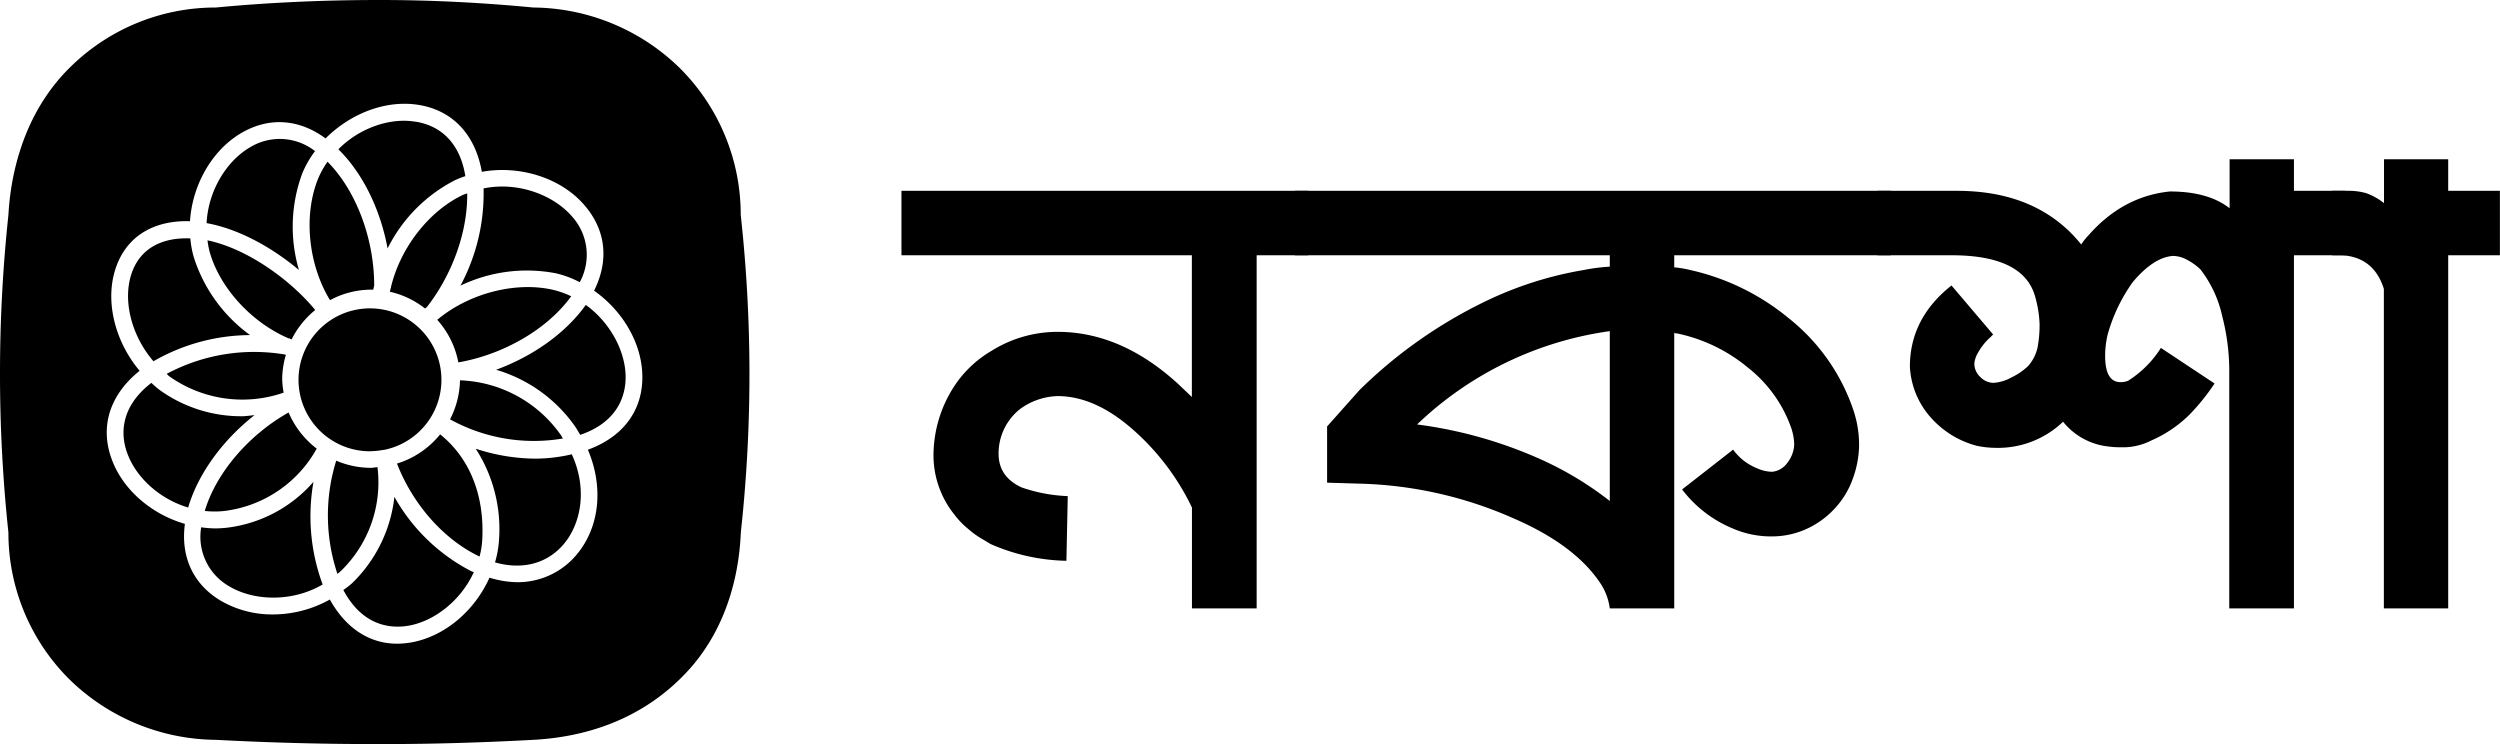 <svg xmlns="http://www.w3.org/2000/svg" viewBox="0 0 502.41 149.53"><g id="Layer_2" data-name="Layer 2"><g id="Layer_1-2" data-name="Layer 1"><path d="M252.54,122.27h-13V102a48.93,48.93,0,0,0-12-15.79q-7.56-6.6-15-6.61A13.4,13.4,0,0,0,205,82.2a11.36,11.36,0,0,0-4.32,9q0,4.59,4.59,6.74a31.72,31.72,0,0,0,9.31,1.76l-.27,13a39.64,39.64,0,0,1-15.24-3.37l-1.35-.81a19,19,0,0,1-2.43-1.62l-.81-.68a16.41,16.41,0,0,1-2.7-2.83,19,19,0,0,1-4.18-12.14,25.54,25.54,0,0,1,4.72-14.44,22.75,22.75,0,0,1,7-6.34,25,25,0,0,1,13.22-3.78q12.81,0,24.28,10.52l2.7,2.57V51.3H181.16V38.35h81.76V51.3H252.54Z"/><path d="M336.46,122.27H323.51a12,12,0,0,0-1.76-4.86l-.27-.4q-5.13-7.56-17.27-12.82a81.25,81.25,0,0,0-31.17-7L266.7,97V85.7l6.48-7.28a94.88,94.88,0,0,1,25.23-17.81,72.9,72.9,0,0,1,19.83-6.34,36.76,36.76,0,0,1,5.27-.68V51.3H260.23V38.35H380V51.3H336.46v2.43a20.29,20.29,0,0,1,3.24.54A47.26,47.26,0,0,1,359.53,64a39.77,39.77,0,0,1,13,18.62,22.07,22.07,0,0,1,1.08,7A20.49,20.49,0,0,1,372.42,96a17.28,17.28,0,0,1-3.78,6.27,17.48,17.48,0,0,1-6.28,4.32,16.87,16.87,0,0,1-6.2,1.21,19.33,19.33,0,0,1-8-1.62,24.57,24.57,0,0,1-10.12-7.82l10.25-8a11.09,11.09,0,0,0,4.86,3.77,7.62,7.62,0,0,0,3,.68,4.23,4.23,0,0,0,3-1.75,6.42,6.42,0,0,0,1.42-3.65,11.08,11.08,0,0,0-.54-3.24A26.65,26.65,0,0,0,351.3,73.9,32.76,32.76,0,0,0,337,67a.79.79,0,0,1-.54-.13Zm-12.95-21.59V66.55A69.83,69.83,0,0,0,284.78,85.3a88.43,88.43,0,0,1,24.83,7A67.1,67.1,0,0,1,323.51,100.68Z"/><path d="M461,122.27H448V74.1a44.08,44.08,0,0,0-1.42-10.59,23.55,23.55,0,0,0-4.38-9.38,11.64,11.64,0,0,0-2.5-1.82,6.17,6.17,0,0,0-3-.88q-3.91.28-8.1,5.27a33.63,33.63,0,0,0-5,10.39,18.2,18.2,0,0,0-.54,4.45q0,5.26,3.1,5.26a4,4,0,0,0,1.49-.27,21,21,0,0,0,6.61-6.61l10.79,7.15A43.84,43.84,0,0,1,440,83.34a25.43,25.43,0,0,1-7.7,5.2,12.53,12.53,0,0,1-5.39,1.35c-1.08,0-2.07,0-3-.14a13.52,13.52,0,0,1-9.31-5A18.85,18.85,0,0,1,401.09,90a19.31,19.31,0,0,1-3.78-.4A18.63,18.63,0,0,1,388,83.88a16.55,16.55,0,0,1-4.18-10.18q0-9.72,8.36-16.33l8.37,9.85-.54.54a11.77,11.77,0,0,0-2.43,3,5.36,5.36,0,0,0-.81,2.29A3.68,3.68,0,0,0,398,75.79a3.74,3.74,0,0,0,2.57,1.15,8.52,8.52,0,0,0,3.64-1.08,12.91,12.91,0,0,0,3.37-2.3,8.32,8.32,0,0,0,1.89-3.71,24,24,0,0,0,.41-4.79,23.19,23.19,0,0,0-.95-5.66q-2.43-8.1-16.73-8.1H377.34V38.35h15.92q16.32,0,25,10.79a10.63,10.63,0,0,1,1.49-1.89q6.87-7.81,16.32-8.77,7.7,0,12,3.37V32H461v6.34h10.39V51.3H461Z"/><path d="M492,122.27H479.07V58.05q-2-6.34-8.36-6.75h-2V38.35h3.1a12.64,12.64,0,0,1,3.71.47,12.78,12.78,0,0,1,3.58,2V32H492v6.34h10.39V51.3H492Z"/><path d="M41.15,102.68a17.62,17.62,0,0,0,4,0,24.66,24.66,0,0,0,18.5-12.52A18,18,0,0,1,58,82.89C50,87.39,43.45,95,41.15,102.68Z"/><path d="M74.57,90.67a13.66,13.66,0,0,0,2.4-.25s0,0,0,0,.11,0,.16,0a14.36,14.36,0,1,0-2.59.27Z"/><path d="M77.89,49.93A30.81,30.81,0,0,1,91.52,36.17a18.72,18.72,0,0,1,2-.77c-1.38-8.56-7.08-10.62-10.43-11C78.23,23.72,72.25,25.71,68,30L68,30C72.93,34.83,76.47,42.17,77.89,49.93Z"/><path d="M58.17,68c.07,0,.09.08.16.1l.27.11a18,18,0,0,1,4.75-5.91C58.46,56.35,49.82,50,41.7,48.3a17.32,17.32,0,0,0,.46,2.41C44.26,58,50.66,64.86,58,68Z"/><path d="M78.57,57.71s0,.09,0,.13-.07.11-.08.18-.1.41-.14.61A17.66,17.66,0,0,1,85.42,62c.13-.12.28-.23.41-.34C91,55,94,46.41,93.89,38.86c-.31.13-.62.2-.92.34C86.1,42.48,80.41,49.92,78.57,57.71Z"/><path d="M114.79,59.54A18.61,18.61,0,0,0,111,58.21c-7.45-1.64-16.48.72-22.73,5.73a1.25,1.25,0,0,0-.08.12s-.11,0-.15.07l-.17.14a17.77,17.77,0,0,1,4.24,8.56C101.28,71.23,110.07,66.09,114.79,59.54Z"/><path d="M66.32,60.32a17.58,17.58,0,0,1,8.25-2.11c.15,0,.29,0,.44,0,.06-.28.13-.56.19-.85,0-9.38-3.63-19.07-9.38-24.86A18.13,18.13,0,0,0,63.89,36C60.93,43.4,62,53.25,66.32,60.32Z"/><path d="M111.75,54.93a20.4,20.4,0,0,1,4.76,1.78,11.49,11.49,0,0,0-1.46-13.1c-3.69-4.36-10.85-7.17-17.87-5.75A39.23,39.23,0,0,1,92.54,57.4,30.86,30.86,0,0,1,111.75,54.93Z"/><path d="M34.06,75.65A25.37,25.37,0,0,0,57,78.91a17.13,17.13,0,0,1-.29-2.79,17.7,17.7,0,0,1,.74-4.8l-.16-.07a37.26,37.26,0,0,0-23.79,3.88C33.66,75.29,33.84,75.49,34.06,75.65Z"/><path d="M113.13,88.12c-.15-.23-.26-.46-.42-.69a25.88,25.88,0,0,0-20.27-11,17.72,17.72,0,0,1-2,7.84A34.85,34.85,0,0,0,113.13,88.12Z"/><path d="M107.6,92.17a39,39,0,0,1-12-2,29.74,29.74,0,0,1,4.68,18.39,20.47,20.47,0,0,1-.8,4.46c5.46,1.55,10.5.28,13.85-3.72s4.83-10.9,1.58-18A32.72,32.72,0,0,1,107.6,92.17Z"/><path d="M148.86,43.19a41.55,41.55,0,0,0-12.21-29.47A42.59,42.59,0,0,0,107.17,1.51C97.72.61,87.38,0,76.28,0,64.4,0,53.38.56,43.37,1.51A41.55,41.55,0,0,0,13.89,13.72C3.57,24,2,37.64,1.69,43.19a302,302,0,0,0,0,63.81,41.54,41.54,0,0,0,12.2,29.47,42.61,42.61,0,0,0,29.48,12.21c10.77.57,22.11.89,34,.85,10.35,0,20.31-.34,29.82-.85,10.49-.56,21.86-4.05,30.78-13.57,9.21-9.84,10.67-22.22,10.91-28.11a293.36,293.36,0,0,0,1.73-33A294.4,294.4,0,0,0,148.86,43.19ZM118.14,90.38c3.14,7.34,2.46,15.44-2.23,21.05A15.41,15.41,0,0,1,103.84,117a19.51,19.51,0,0,1-5.47-.91C95.52,122.47,89.8,127.59,83.2,129a17.46,17.46,0,0,1-3.39.36c-5.62,0-10.36-3.17-13.52-8.88a23.52,23.52,0,0,1-11.41,3,20.54,20.54,0,0,1-10.52-2.76c-5.57-3.32-8.08-8.85-7.2-15.44-6.51-1.88-12.24-6.6-14.6-12.7-2.6-6.7-.56-13.21,5.5-18.06-5.14-6.11-7.18-14.63-4.54-21.36,2.29-5.87,7.6-8.93,14.66-8.7.46-7.16,4.29-14.15,10.25-17.69,5.59-3.31,11.66-2.89,17,1.05C70.23,23,77.08,20.17,83.57,21c7.15.92,11.91,5.84,13.26,13.53,7.6-1.37,16,1.18,20.78,6.89,4.2,5,4.77,11,1.78,17,5.54,3.89,9.44,10.18,9.69,16.72C129.35,82.28,125.36,87.75,118.14,90.38Z"/><path d="M117.7,61.26l0,.05c-4,5.6-10.58,10.28-18,13a29.56,29.56,0,0,1,15.73,11.19c.44.61.79,1.26,1.17,1.89,8.16-2.78,9.25-8.72,9.12-12.09C125.53,70.37,122.59,64.78,117.7,61.26Z"/><path d="M88.45,87.29a17.84,17.84,0,0,1-8.67,5.87c3.16,8.14,9.32,15.19,16.46,18.62l.14.06a17.3,17.3,0,0,0,.54-3.48C97.38,99.47,94.34,92,88.45,87.29Z"/><path d="M60.77,34.78a20.61,20.61,0,0,1,2.54-4.41,11.49,11.49,0,0,0-13.16-.71c-4.57,2.7-8.31,8.61-8.63,15.18C48,46,54.73,49.76,60.08,54.27A30.85,30.85,0,0,1,60.77,34.78Z"/><path d="M79.26,99.85a28.46,28.46,0,0,1-8.51,17.36A18.54,18.54,0,0,1,69,118.57c4.08,7.68,10.15,7.78,13.48,7.1,4.94-1,10.15-5,12.74-10.69-.16-.07-.32-.1-.49-.18A37.3,37.3,0,0,1,79.26,99.85Z"/><path d="M51.15,83.43c-.85.07-1.7.22-2.55.22a28.07,28.07,0,0,1-16.52-5.28,20.51,20.51,0,0,1-1.66-1.43c-6.85,5.29-6,11.27-4.73,14.43C27.47,96,32.05,100.28,37.83,102a.13.13,0,0,0,0-.06C39.82,95.19,44.78,88.42,51.15,83.43Z"/><path d="M50.26,67.34a30.82,30.82,0,0,1-11.33-15.7,19.74,19.74,0,0,1-.68-3.73c-5.69-.23-9.83,2-11.6,6.48-2.2,5.6-.3,13,4.19,18.21A39.29,39.29,0,0,1,50.26,67.34Z"/><path d="M75.86,93.89c-.43,0-.85.13-1.29.13a17.92,17.92,0,0,1-7-1.44,37,37,0,0,0,.24,22.75c.2-.18.42-.31.62-.51A24.79,24.79,0,0,0,75.86,93.89Z"/><path d="M63,96.83a27.38,27.38,0,0,1-17.48,9.23,22.16,22.16,0,0,1-2.3.13,21.85,21.85,0,0,1-2.79-.22,11.45,11.45,0,0,0,5.66,11.87c4.89,2.92,12.58,3.23,18.75-.38A39.54,39.54,0,0,1,63,96.83Z"/></g></g></svg>
